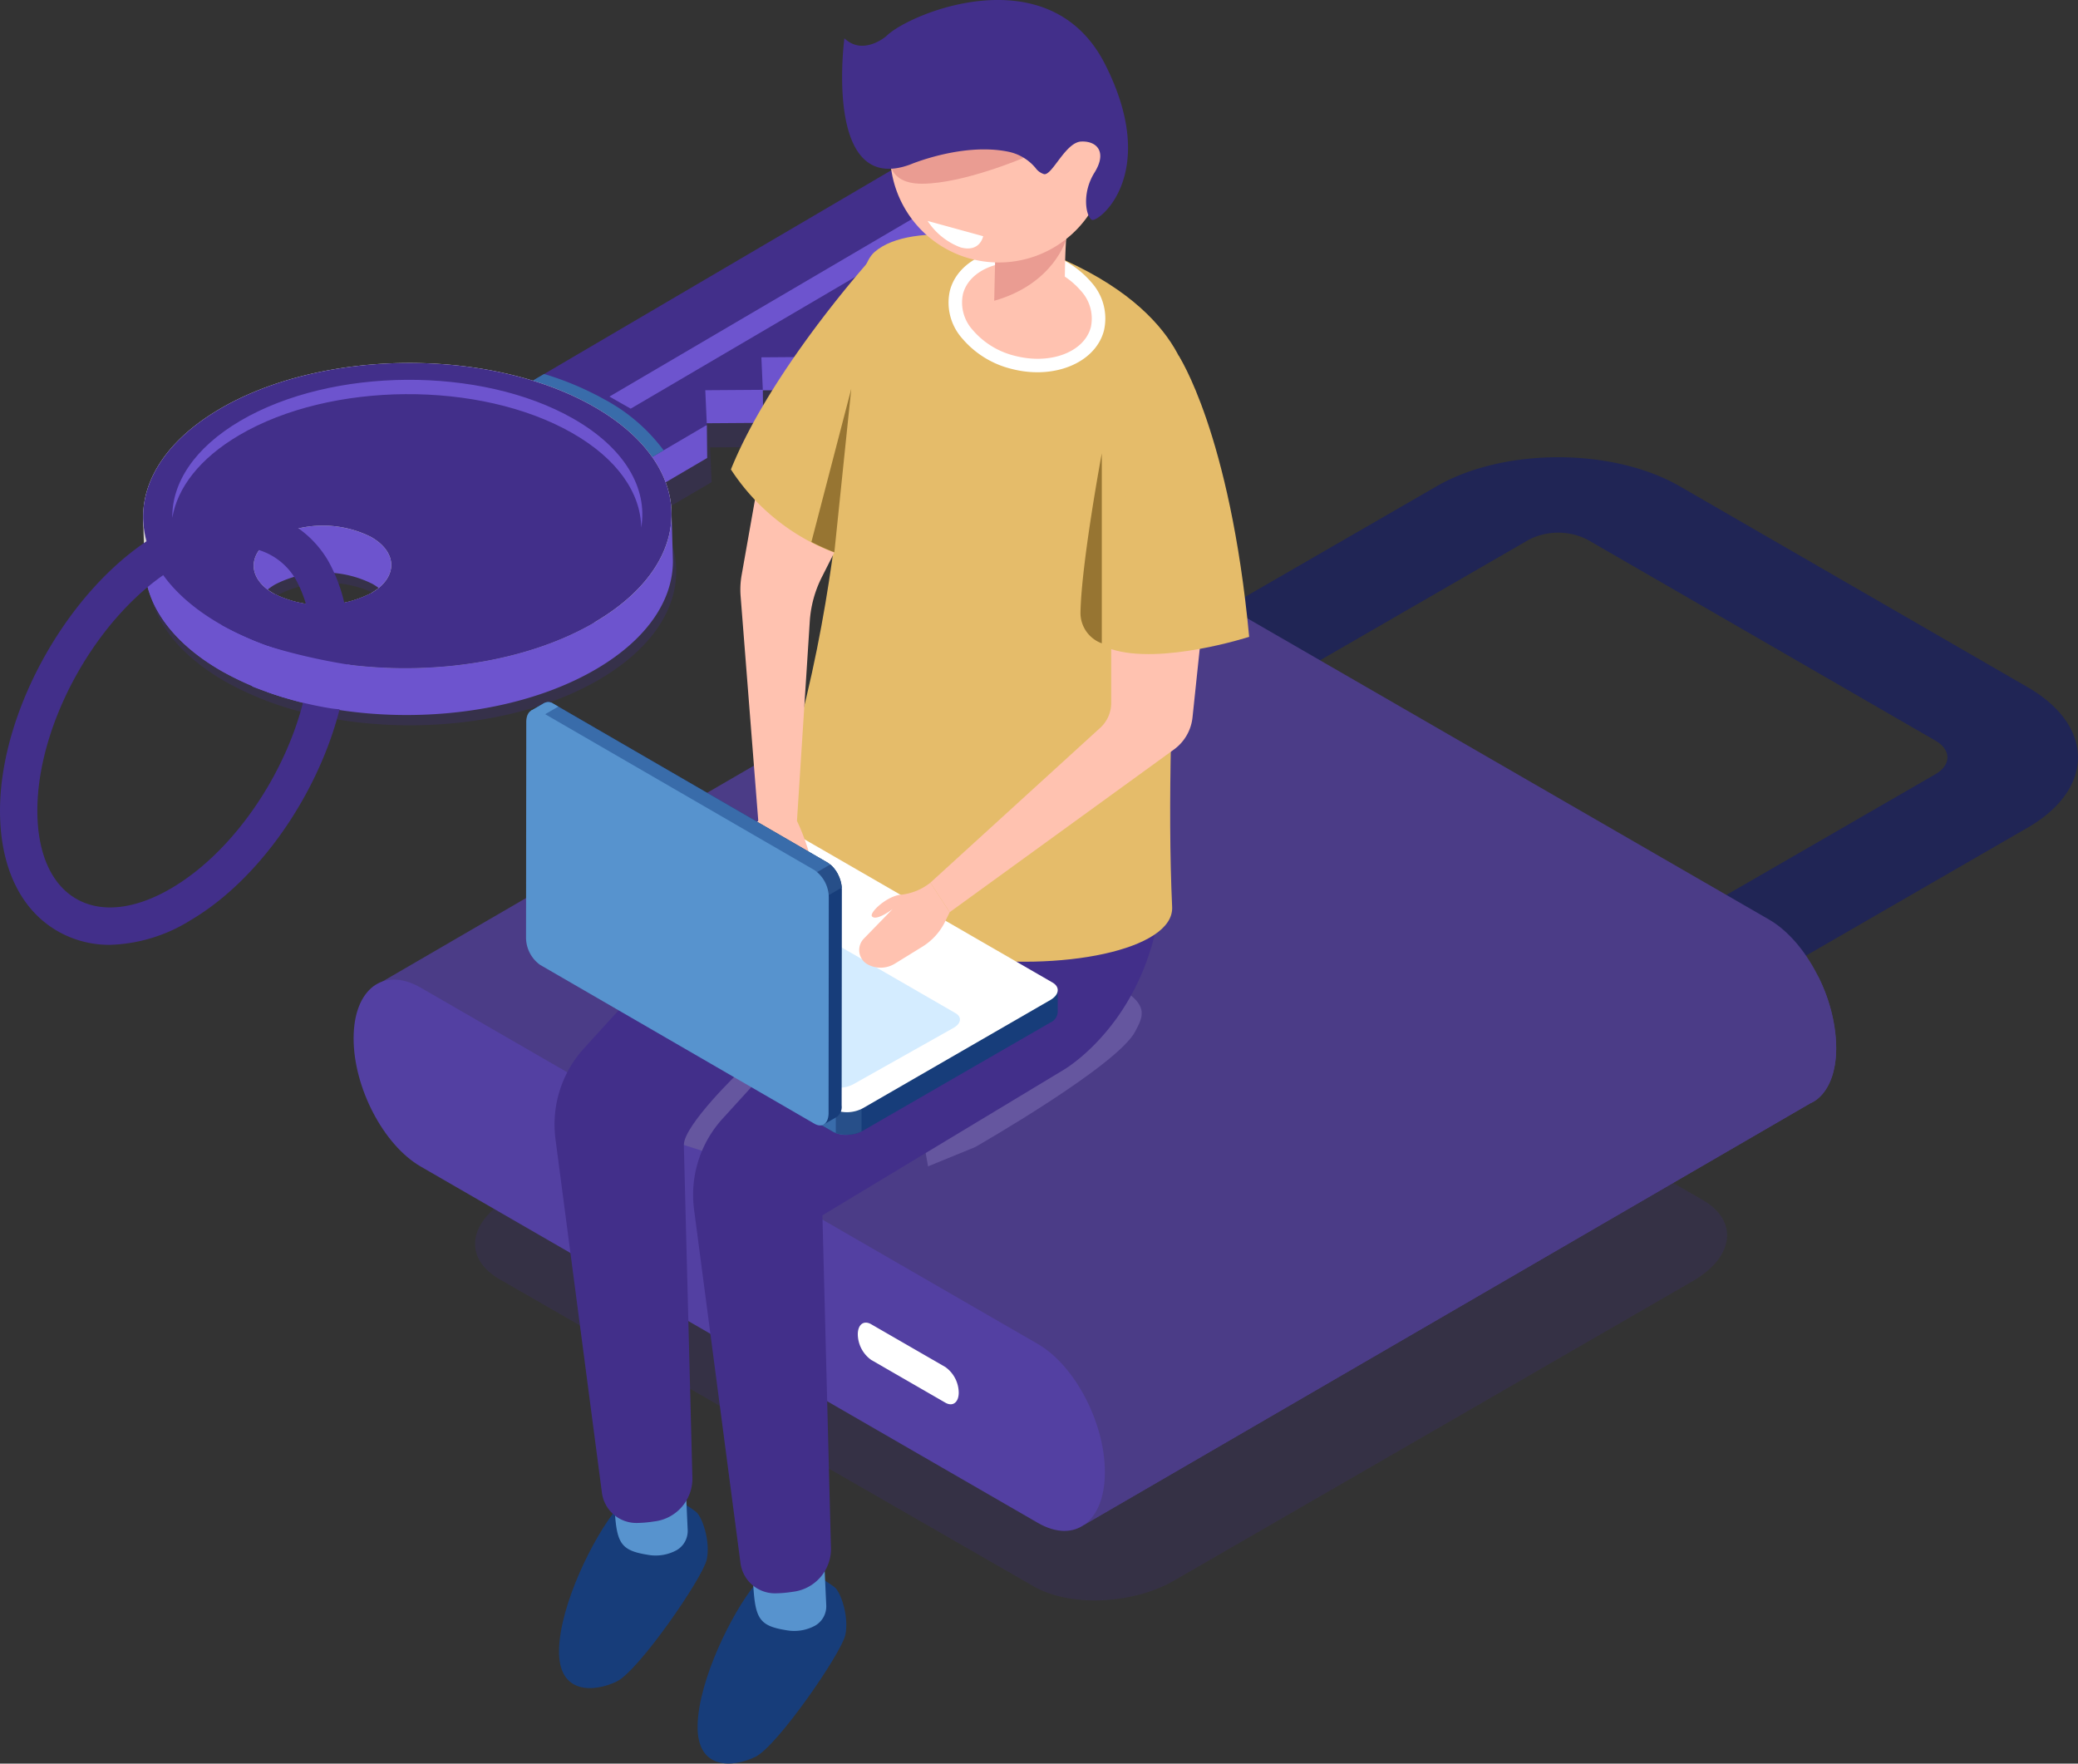 <svg xmlns="http://www.w3.org/2000/svg" width="231.653" height="196.581" viewBox="0 0 231.653 196.581">
  <rect x="0" y="0" width="231.653" height="196.581" fill="#333333" stroke="none"/>
  <g id="forget_password_image" transform="translate(-292.663 -102.697)">
    <g id="Group_1901" data-name="Group 1901" transform="translate(285.663 84.219)">
      <path id="Path_2481" data-name="Path 2481" d="M388.639,137.13l-44.17,25.915c-11.2-3.437-25.467-2.374-34.882,3.15-11.455,6.721-11.38,17.488.168,24.049a35.24,35.24,0,0,0,8.689,3.408,46.35,46.35,0,0,0,6.906,1.191c9.186.894,18.99-.744,26.058-4.891,8.56-5.023,10.679-12.3,6.384-18.4l6.1-3.576-.173-3.87,6.414-.045-.162-3.623,6.415-.045-.162-3.624,6.415-.045-.162-3.623,6.414-.045-.161-3.624,6.848-.048,2.09-1.225,2.306-9.514Zm-62.157,49.586a11.987,11.987,0,0,1-10.844.076c-3.006-1.708-3.026-4.511-.044-6.261a11.987,11.987,0,0,1,10.844-.076C329.445,182.164,329.465,184.967,326.483,186.716Z" transform="translate(-277.564 -95.755)" fill="#422f8a" opacity="0.27"/>
      <path id="Path_2482" data-name="Path 2482" d="M419.776,313.05,360.206,278.8c-4.011-2.316-3.508-6.361,1.124-9.034l57.816-33.38c4.631-2.674,11.637-2.964,15.648-.649l59.57,34.251c4.011,2.316,3.508,6.36-1.123,9.034L435.424,312.4C430.793,315.076,423.787,315.366,419.776,313.05Z" transform="translate(-297.537 -117.743)" fill="#422f8a" opacity="0.21"/>
      <g id="Group_1876" data-name="Group 1876" transform="translate(46.418 69.45)">
        <g id="Group_1874" data-name="Group 1874" transform="translate(82.766)" opacity="0.4">
          <path id="Path_2483" data-name="Path 2483" d="M498.949,226.66l-10.3-5.946,37.972-21.923c1.793-1.036,1.793-2.721,0-3.756l-38.792-22.4a7.2,7.2,0,0,0-6.505,0l-37.972,21.923-10.3-5.946,37.972-21.923c7.472-4.314,19.63-4.314,27.1,0l38.792,22.4c7.472,4.314,7.472,11.334,0,15.648Z" transform="translate(-433.054 -163.458)" fill="#031087"/>
        </g>
        <g id="Group_1875" data-name="Group 1875" transform="translate(0 10.92)">
          <path id="Path_2484" data-name="Path 2484" d="M504.185,230.817c0-5.506-3.347-11.9-7.477-14.286l-68.8-39.721c-1.849-1.068-3.539-1.143-4.844-.414l0,0-82.145,47.734,79.436,59.858,80.928-46.971A3.747,3.747,0,0,0,502,236.6h0C503.349,235.576,504.185,233.568,504.185,230.817Z" transform="translate(-338.906 -175.917)" fill="#4b3c87"/>
          <path id="Path_2485" data-name="Path 2485" d="M430.079,290.6l80.928-46.971a3.75,3.75,0,0,0,.715-.415h0c1.351-1.024,2.187-3.032,2.187-5.782a18.343,18.343,0,0,0-2.015-7.957l-92.251,53.261Z" transform="translate(-348.632 -182.533)" fill="#4b3c87"/>
          <path id="Path_2486" data-name="Path 2486" d="M414.9,290.44l-68.8-39.721c-4.129-2.384-7.476-8.78-7.476-14.286h0c0-5.506,3.347-8.036,7.476-5.652L414.9,270.5c4.129,2.384,7.476,8.78,7.476,14.286h0C422.374,290.294,419.027,292.824,414.9,290.44Z" transform="translate(-338.623 -182.584)" fill="#5340a2"/>
        </g>
        <path id="Path_2487" data-name="Path 2487" d="M412.515,282.433l-8.271-4.771a3.569,3.569,0,0,1-1.491-2.848h0c0-1.1.668-1.6,1.491-1.126l8.271,4.771a3.569,3.569,0,0,1,1.49,2.848h0C414.005,282.4,413.338,282.908,412.515,282.433Z" transform="translate(-346.545 -177.052)" fill="#fff"/>
      </g>
      <g id="Group_1900" data-name="Group 1900" transform="translate(7 35)">
        <g id="Group_1899" data-name="Group 1899">
          <path id="Path_2488" data-name="Path 2488" d="M343.029,119.391l14.135,8.029,14.423-8.462-.038-3.681-.123.072-.011-.26,6.414-.045-.038-3.624,6.29-.044-.038-3.625,6.29-.044-.038-3.625,6.29-.044-.038-3.625,6.724-.047,2.089-1.226,2.306-9.514-.038-3.681-1.113,3.527-10.179-1.36Z" transform="translate(-292.75 -84.432)" fill="#6d54ce"/>
          <g id="Group_1898" data-name="Group 1898">
            <g id="Group_1897" data-name="Group 1897">
              <g id="Group_1892" data-name="Group 1892" transform="translate(15.955)">
                <g id="Group_1878" data-name="Group 1878" transform="translate(34.285)">
                  <g id="Group_1877" data-name="Group 1877">
                    <path id="Path_2489" data-name="Path 2489" d="M357.12,123.525l14.423-8.462-.173-3.869,6.414-.045-.162-3.623,6.414-.045-.162-3.624,6.414-.045-.162-3.623,6.414-.045-.162-3.623,6.849-.048,2.089-1.226,2.306-9.514-11.33-1.513L342.985,115.5Z" transform="translate(-342.985 -84.219)" fill="#422f8a"/>
                  </g>
                </g>
                <g id="Group_1880" data-name="Group 1880" transform="translate(34.285 25.165)">
                  <g id="Group_1879" data-name="Group 1879">
                    <path id="Path_2490" data-name="Path 2490" d="M366.725,121.437a19.873,19.873,0,0,0-6.552-5.648,33.814,33.814,0,0,0-6.771-2.858l-10.418,6.112,14.135,8.029Z" transform="translate(-342.985 -112.931)" fill="#396caa"/>
                  </g>
                </g>
                <g id="Group_1882" data-name="Group 1882" transform="translate(51.982 1.259)">
                  <g id="Group_1881" data-name="Group 1881">
                    <path id="Path_2491" data-name="Path 2491" d="M409.731,87.507l.387-1.6-1.9-.254-45.041,26.427,2.372,1.347Z" transform="translate(-363.176 -85.656)" fill="#6d54ce"/>
                  </g>
                </g>
                <g id="Group_1884" data-name="Group 1884" transform="translate(0.004 41.338)">
                  <g id="Group_1883" data-name="Group 1883">
                    <path id="Path_2492" data-name="Path 2492" d="M304.027,136.616l-.156-5.233,1.675,3.534Z" transform="translate(-303.872 -131.383)" fill="#d3d0cf"/>
                  </g>
                </g>
                <path id="Path_2493" data-name="Path 2493" d="M312.757,146.673c11.548,6.56,30.2,6.431,41.652-.291,5.744-3.37,8.587-7.757,8.54-12.12v0l-.16-5.545-.941,1.049a18.026,18.026,0,0,0-7.609-7.435c-11.549-6.56-30.2-6.43-41.652.291S301.208,140.114,312.757,146.673Zm16.682-9.788c3.006,1.708,3.026,4.511.044,6.261a11.987,11.987,0,0,1-10.844.076c-3.006-1.708-3.026-4.511-.044-6.261A11.982,11.982,0,0,1,329.439,136.886Z" transform="translate(-303.889 -88.33)" fill="#6d54ce"/>
                <g id="Group_1886" data-name="Group 1886" transform="translate(0 23.938)">
                  <g id="Group_1885" data-name="Group 1885">
                    <path id="Path_2494" data-name="Path 2494" d="M312.578,140.706c11.549,6.56,30.2,6.43,41.653-.291s11.379-17.488-.169-24.049-30.2-6.43-41.652.292S301.03,134.146,312.578,140.706Zm16.683-9.788c3.006,1.707,3.026,4.51.044,6.261a11.984,11.984,0,0,1-10.844.075c-3.006-1.707-3.026-4.51-.044-6.261A11.984,11.984,0,0,1,329.261,130.918Z" transform="translate(-303.867 -111.531)" fill="#f2f2f2"/>
                  </g>
                </g>
                <path id="Path_2495" data-name="Path 2495" d="M325.992,145.839a11.827,11.827,0,0,1-7.352-1.086c-2.156-1.225-2.767-3.012-1.846-4.571l-5.232-4.148s-2.735-3.085-5.442-6.144c-4.212,6.157-1.995,13.41,6.637,18.314a36.4,36.4,0,0,0,12.915,4.1Z" transform="translate(-303.89 -89.861)" fill="#6d54ce"/>
                <g id="Group_1888" data-name="Group 1888" transform="translate(0 23.938)">
                  <g id="Group_1887" data-name="Group 1887">
                    <path id="Path_2496" data-name="Path 2496" d="M312.578,140.706a35.171,35.171,0,0,0,8.689,3.408,46.24,46.24,0,0,0,6.906,1.192c9.186.894,18.99-.744,26.058-4.891,11.455-6.722,11.379-17.488-.169-24.049s-30.2-6.43-41.652.292S301.03,134.146,312.578,140.706Zm16.683-9.788c3.006,1.707,3.026,4.51.044,6.261a11.984,11.984,0,0,1-10.844.075c-3.006-1.707-3.026-4.51-.044-6.261A11.984,11.984,0,0,1,329.261,130.918Z" transform="translate(-303.867 -111.531)" fill="#422f8a"/>
                  </g>
                </g>
                <g id="Group_1891" data-name="Group 1891" transform="translate(3.254 25.813)">
                  <g id="Group_1890" data-name="Group 1890">
                    <g id="Group_1889" data-name="Group 1889">
                      <path id="Path_2497" data-name="Path 2497" d="M307.581,129.055c.562-3.352,3.047-6.626,7.471-9.222,10.192-5.98,26.784-6.1,37.059-.259,5.106,2.9,7.686,6.726,7.744,10.574.732-4.369-1.807-8.871-7.622-12.173-10.275-5.837-26.867-5.721-37.059.259C310.047,121.24,307.522,125.16,307.581,129.055Z" transform="translate(-307.58 -113.67)" fill="#6d54ce"/>
                    </g>
                  </g>
                </g>
              </g>
              <g id="Group_1896" data-name="Group 1896" transform="translate(0 40.29)">
                <g id="Group_1895" data-name="Group 1895">
                  <g id="Group_1894" data-name="Group 1894">
                    <g id="Group_1893" data-name="Group 1893">
                      <path id="Path_2498" data-name="Path 2498" d="M297.926,178.694a11.554,11.554,0,0,1-5.779-1.491c-4.139-2.348-6.442-7.068-6.483-13.29-.082-11.348,7.817-25.253,17.607-31,5.363-3.147,10.6-3.587,14.734-1.236a11.572,11.572,0,0,1,4.284,4.284,17.838,17.838,0,0,1,2.2,9.007c.081,11.348-7.819,25.254-17.608,31A17.9,17.9,0,0,1,297.926,178.694Zm14.291-44.334a13.79,13.79,0,0,0-6.839,2.148c-8.646,5.072-15.622,17.353-15.55,27.377.032,4.671,1.586,8.114,4.375,9.7s6.542,1.157,10.57-1.206c8.646-5.072,15.622-17.353,15.552-27.377a13.968,13.968,0,0,0-1.627-6.927h0a7.234,7.234,0,0,0-6.481-3.713Z" transform="translate(-285.663 -130.188)" fill="#422f8a"/>
                    </g>
                  </g>
                </g>
              </g>
            </g>
          </g>
        </g>
        <path id="Path_2499" data-name="Path 2499" d="M321.959,144.88l8.222,2.015,1.181-6.1a11.984,11.984,0,0,1-10.844.075Z" transform="translate(-289.969 -91.208)" fill="#422f8a"/>
        <path id="Path_2500" data-name="Path 2500" d="M313.806,144.671a35.172,35.172,0,0,0,8.689,3.408,46.242,46.242,0,0,0,6.906,1.192c9.186.894,18.99-.744,26.058-4.891l-33.484-.752Z" transform="translate(-289.14 -91.558)" fill="#422f8a"/>
        <path id="Path_2501" data-name="Path 2501" d="M329.266,149.683a66.906,66.906,0,0,1-9.641-2.18v5.138a39.887,39.887,0,0,0,7.184,1.841C334.475,155.495,329.266,149.683,329.266,149.683Z" transform="translate(-289.859 -92.036)" fill="#6d54ce"/>
      </g>
      <path id="Path_2502" data-name="Path 2502" d="M320.92,147.913a34.1,34.1,0,0,1-4.736-1.748c-4.479-2.1,1.187,5.671,1.187,5.671s1.526.608,3.55,1.229Z" transform="translate(-282.221 -56.827)" fill="#6d54ce"/>
    </g>
    <g id="Group_1906" data-name="Group 1906" transform="translate(351.305 102.697)">
      <g id="Group_1903" data-name="Group 1903" transform="translate(3.178)">
        <path id="Path_2503" data-name="Path 2503" d="M395.6,305.519s-4.219-2.128-6.811,1.04-6.3,10.65-6.411,15.7,4,4.713,6.446,3.516,9.591-11.561,10.024-13.591-.51-4.778-1.2-5.315S395.6,305.519,395.6,305.519Z" transform="translate(-366.43 -129.948)" fill="#173d7a"/>
        <path id="Path_2504" data-name="Path 2504" d="M397.386,304.316l.2,4.372a2.48,2.48,0,0,1-1.236,2.274,4.862,4.862,0,0,1-3.255.506c-3.179-.511-3.462-1.419-3.69-5.79S397.386,304.316,397.386,304.316Z" transform="translate(-367.297 -129.761)" fill="#5793ce"/>
        <g id="Group_1902" data-name="Group 1902" transform="translate(0 77.565)">
          <path id="Path_2505" data-name="Path 2505" d="M377.973,295.928s-4.219-2.128-6.811,1.04-6.3,10.649-6.411,15.7,4,4.714,6.446,3.517,9.591-11.561,10.024-13.592-.51-4.777-1.2-5.314S377.973,295.928,377.973,295.928Z" transform="translate(-364.252 -206.328)" fill="#173d7a"/>
          <path id="Path_2506" data-name="Path 2506" d="M379.762,294.725l.2,4.372a2.48,2.48,0,0,1-1.236,2.274,4.868,4.868,0,0,1-3.255.506c-3.179-.511-3.463-1.419-3.69-5.79S379.762,294.725,379.762,294.725Z" transform="translate(-365.12 -206.141)" fill="#5793ce"/>
          <path id="Path_2507" data-name="Path 2507" d="M416.478,202.116c-1.249-20.322-22.008,2.99-22.008,2.99l-14.208,13.926-12.795,14.055a12.611,12.611,0,0,0-3.178,10.131l5.176,39.41a3.873,3.873,0,0,0,3.885,3.366,13.075,13.075,0,0,0,1.917-.167,4.814,4.814,0,0,0,4.276-5.109l-.946-36.86,26.869-16.2S417.727,222.438,416.478,202.116Z" transform="translate(-364.183 -193.799)" fill="#422f8a"/>
        </g>
        <path id="Path_2508" data-name="Path 2508" d="M390.9,242.766l-3.823-1.4c-.089,0-6.5,6.2-6.444,8.37l2.877.923,7.222-7.011Z" transform="translate(-366.214 -122.109)" fill="#65569f"/>
        <path id="Path_2509" data-name="Path 2509" d="M416.8,248.616s15.968-9.117,17.879-12.939c.749-1.5,1.912-3.062-2.748-5.324l-21.295,15.18.923,5.226Z" transform="translate(-369.921 -120.749)" fill="#65569f"/>
        <path id="Path_2510" data-name="Path 2510" d="M434.1,211.063c-1.331-20.317-22.008,2.991-22.008,2.991L397.887,227.98l-12.795,14.054a12.613,12.613,0,0,0-3.178,10.131l5.176,39.41a3.872,3.872,0,0,0,3.884,3.366,13.2,13.2,0,0,0,1.917-.167,4.815,4.815,0,0,0,4.276-5.11l-.946-36.859,26.869-16.2S435.32,229.638,434.1,211.063Z" transform="translate(-366.36 -117.339)" fill="#422f8a"/>
        <path id="Path_2511" data-name="Path 2511" d="M423.182,137.375C438.92,143.9,438.6,153.2,438.6,153.2s-3.083,34.107-2.031,56.885c.44,9.523-50.592,10.249-42.981-15.155,8.973-29.953,5.609-54.2,9.81-57.859S419.11,135.687,423.182,137.375Z" transform="translate(-367.72 -108.984)" fill="#e5bc6a"/>
        <path id="Path_2512" data-name="Path 2512" d="M431,145.955c-.823,3.2-5.01,4.88-9.351,3.762s-7.193-4.615-6.37-7.811,5.01-4.879,9.351-3.761S431.825,142.761,431,145.955Z" transform="translate(-370.477 -109.316)" fill="#ffc2b0"/>
        <path id="Path_2513" data-name="Path 2513" d="M424.2,150.705a11.419,11.419,0,0,1-2.844-.366,10.475,10.475,0,0,1-5.518-3.38,6.011,6.011,0,0,1-1.394-5.347c.924-3.593,5.531-5.524,10.267-4.3a10.478,10.478,0,0,1,5.517,3.381,6.011,6.011,0,0,1,1.394,5.346C430.888,148.9,427.815,150.705,424.2,150.705Zm-2.369-12.262c-2.923,0-5.368,1.36-5.93,3.544a4.555,4.555,0,0,0,1.1,4.021,8.963,8.963,0,0,0,4.726,2.873c3.933,1.01,7.716-.431,8.435-3.219a4.555,4.555,0,0,0-1.1-4.021,8.955,8.955,0,0,0-4.726-2.874A10.093,10.093,0,0,0,421.833,138.444Z" transform="translate(-370.371 -109.21)" fill="#fff"/>
        <path id="Path_2514" data-name="Path 2514" d="M420.242,136.442a38.591,38.591,0,0,1-.136,5.618c-.086,1.568,5.4,3.033,6.823,1.614s.851-2.895,1.192-8.231S420.242,136.442,420.242,136.442Z" transform="translate(-371.091 -108.761)" fill="#ffc2b0"/>
        <path id="Path_2515" data-name="Path 2515" d="M428.121,135.744s-1.352,4.948-8.016,6.845l.1-4.5Z" transform="translate(-371.091 -109.062)" fill="#ea9c92"/>
        <path id="Path_2516" data-name="Path 2516" d="M430.707,120.122a12.115,12.115,0,1,1-14.761-8.7A12.115,12.115,0,0,1,430.707,120.122Z" transform="translate(-369.455 -106.01)" fill="#ffc2b0"/>
        <path id="Path_2517" data-name="Path 2517" d="M421.748,124.957s-6.67,2.857-11.288,2.89-3.6-3.835-3.6-3.835l13.71-1.982Z" transform="translate(-369.443 -107.368)" fill="#ea9c92"/>
        <path id="Path_2518" data-name="Path 2518" d="M408.341,123.643s5.81-2.466,10.908-1.438a5.34,5.34,0,0,1,3.08,1.831,1.819,1.819,0,0,0,.933.674c.9.205,2.383-3.545,4.14-3.63s2.929,1.158,1.488,3.465-.954,4.887-.29,5.257,7.693-5.014,1.492-17.3-21.954-5.668-24.4-3.178c0,0-2.581,2.248-4.679.247C401.008,109.571,398.654,127.2,408.341,123.643Z" transform="translate(-368.7 -105.302)" fill="#422f8a"/>
        <path id="Path_2519" data-name="Path 2519" d="M432.144,183.444v9.216a3.757,3.757,0,0,1-1.225,2.775l-18.933,17.26,2.151,3.29,25-18.133a5.081,5.081,0,0,0,2.071-3.582L442.9,178.2Z" transform="translate(-370.088 -114.306)" fill="#ffc2b0"/>
        <path id="Path_2520" data-name="Path 2520" d="M442.287,150.495s5.743,8.638,7.883,31.375c0,0-9.811,3.173-15.379,1.372S442.287,150.495,442.287,150.495Z" transform="translate(-372.734 -110.884)" fill="#e5bc6a"/>
        <path id="Path_2521" data-name="Path 2521" d="M433.453,162.956s-2.249,12.034-2.376,17.69a3.61,3.61,0,0,0,2.376,3.487h0Z" transform="translate(-372.446 -112.424)" fill="#977532"/>
      </g>
      <g id="Group_1904" data-name="Group 1904" transform="translate(3.026 91.507)">
        <path id="Path_2522" data-name="Path 2522" d="M420.257,228.907l-4.184-.552-27.012-15.6a3.756,3.756,0,0,0-3.379.139l-19.14,11.047-2.53-.334v2.519h0a.987.987,0,0,0,.581.887l30.612,17.674a3.754,3.754,0,0,0,3.378-.14l20.845-12.03a1.364,1.364,0,0,0,.827-1.137h0Z" transform="translate(-364.01 -210.042)" fill="#173d7a"/>
        <path id="Path_2523" data-name="Path 2523" d="M399.961,219.831l-1.919-1.108h-21.1l-10.4,6-2.53-.334v2.519h0a.987.987,0,0,0,.581.887l30.612,17.674a3.162,3.162,0,0,0,1.743.326Z" transform="translate(-364.01 -210.82)" fill="#396caa"/>
        <path id="Path_2524" data-name="Path 2524" d="M365.135,225.337l-1.123-.148v2.519h0a.987.987,0,0,0,.581.887l.54.311Z" transform="translate(-364.01 -211.619)" fill="#5793ce"/>
        <path id="Path_2525" data-name="Path 2525" d="M399.955,248.774a3.924,3.924,0,0,0,2.871-.178V244.31h-2.871Z" transform="translate(-368.45 -213.981)" fill="#274f89"/>
        <path id="Path_2526" data-name="Path 2526" d="M395.207,241.839l-30.612-17.674c-.866-.5-.757-1.373.243-1.951l20.844-12.03a3.756,3.756,0,0,1,3.379-.14l30.612,17.674c.866.5.757,1.373-.243,1.951L398.585,241.7A3.754,3.754,0,0,1,395.207,241.839Z" transform="translate(-364.01 -209.706)" fill="#fff"/>
        <path id="Path_2527" data-name="Path 2527" d="M395.357,240.07l-25.454-14.7c-.72-.415-.63-1.141.2-1.621l11.17-6.282a3.122,3.122,0,0,1,2.809-.116l25.454,14.695c.72.416.629,1.142-.2,1.622l-11.17,6.281A3.119,3.119,0,0,1,395.357,240.07Z" transform="translate(-364.678 -210.616)" fill="#d4ecff"/>
      </g>
      <path id="Path_2528" data-name="Path 2528" d="M390.018,209.439l-.317,2.112a15.616,15.616,0,0,0,.138,5.416l.377,1.862a2.617,2.617,0,0,0,2.1,2.056h0a1.444,1.444,0,0,0,1.693-1.26l.5-4.516s1.155,1.515,1.714,1.515-.624-4.523-1.886-7.082S390.018,209.439,390.018,209.439Z" transform="translate(-364.136 -118.035)" fill="#ffc2b0"/>
      <path id="Path_2529" data-name="Path 2529" d="M400.183,170.39l-3.285,6.5a12.738,12.738,0,0,0-1.344,4.935l-1.427,22.236-4.321-.1-1.962-24.971a9.178,9.178,0,0,1,.111-2.309l2.241-12.663Z" transform="translate(-363.924 -112.555)" fill="#ffc2b0"/>
      <g id="Group_1905" data-name="Group 1905" transform="translate(0 78.266)">
        <path id="Path_2530" data-name="Path 2530" d="M393.819,241.67l-2.567-3.351-26.993-15.627a3.755,3.755,0,0,1-1.564-3l.023-22.1-1.551-2.026,1.458-.845,0,0a.984.984,0,0,1,1.059.06L394.276,212.5a3.753,3.753,0,0,1,1.564,3l-.025,24.067a1.364,1.364,0,0,1-.572,1.283h0Z" transform="translate(-360.632 -194.599)" fill="#173d7a"/>
        <path id="Path_2531" data-name="Path 2531" d="M375.152,229l-1.918-1.11L362.708,209.6l.011-12.009-1.551-2.026,1.458-.845,0,0a.984.984,0,0,1,1.059.06L394.276,212.5a3.168,3.168,0,0,1,1.153,1.348Z" transform="translate(-360.632 -194.599)" fill="#396caa"/>
        <path id="Path_2532" data-name="Path 2532" d="M361.855,196.468l-.688-.9,1.458-.845,0,0a.984.984,0,0,1,1.059.06l.539.312Z" transform="translate(-360.632 -194.599)" fill="#5793ce"/>
        <path id="Path_2533" data-name="Path 2533" d="M398.816,215.244a3.921,3.921,0,0,1,1.278,2.577l-2.99,1.726-1.432-2.487Z" transform="translate(-364.895 -197.149)" fill="#274f89"/>
        <path id="Path_2534" data-name="Path 2534" d="M392.743,213.46l-30.59-17.711c-.866-.5-1.569.029-1.57,1.183L360.557,221a3.758,3.758,0,0,0,1.565,3l30.591,17.711c.865.5,1.568-.029,1.57-1.183l.025-24.067A3.753,3.753,0,0,0,392.743,213.46Z" transform="translate(-360.557 -194.718)" fill="#5793ce"/>
      </g>
      <path id="Path_2535" data-name="Path 2535" d="M413.018,220.847l-.49,1.015a6.8,6.8,0,0,1-2.557,2.835l-3.039,1.873a3.026,3.026,0,0,1-3.1.072l-.1-.062a1.829,1.829,0,0,1-.259-2.809l3.175-3.264s-1.784,1.366-2.284.816c-.366-.4,1.73-2.372,3.34-2.436a6.355,6.355,0,0,0,3.167-1.33Z" transform="translate(-365.792 -119.169)" fill="#ffc2b0"/>
      <path id="Path_2536" data-name="Path 2536" d="M402.952,137.295s-11.64,12.666-16.336,24.285a23.759,23.759,0,0,0,13.724,9.985C410.083,174.379,402.952,137.295,402.952,137.295Z" transform="translate(-363.776 -109.254)" fill="#e5bc6a"/>
      <path id="Path_2537" data-name="Path 2537" d="M399.412,172.969l1.887-18.225-4.445,17.075A25.285,25.285,0,0,0,399.412,172.969Z" transform="translate(-365.041 -111.409)" fill="#977532"/>
      <path id="Path_2538" data-name="Path 2538" d="M414.761,134.258l-3.128-.859a7.549,7.549,0,0,0,3.673,2.948c2.18.6,2.519-1.246,2.519-1.246Z" transform="translate(-366.866 -108.772)" fill="#fff"/>
    </g>
  </g>
</svg>
